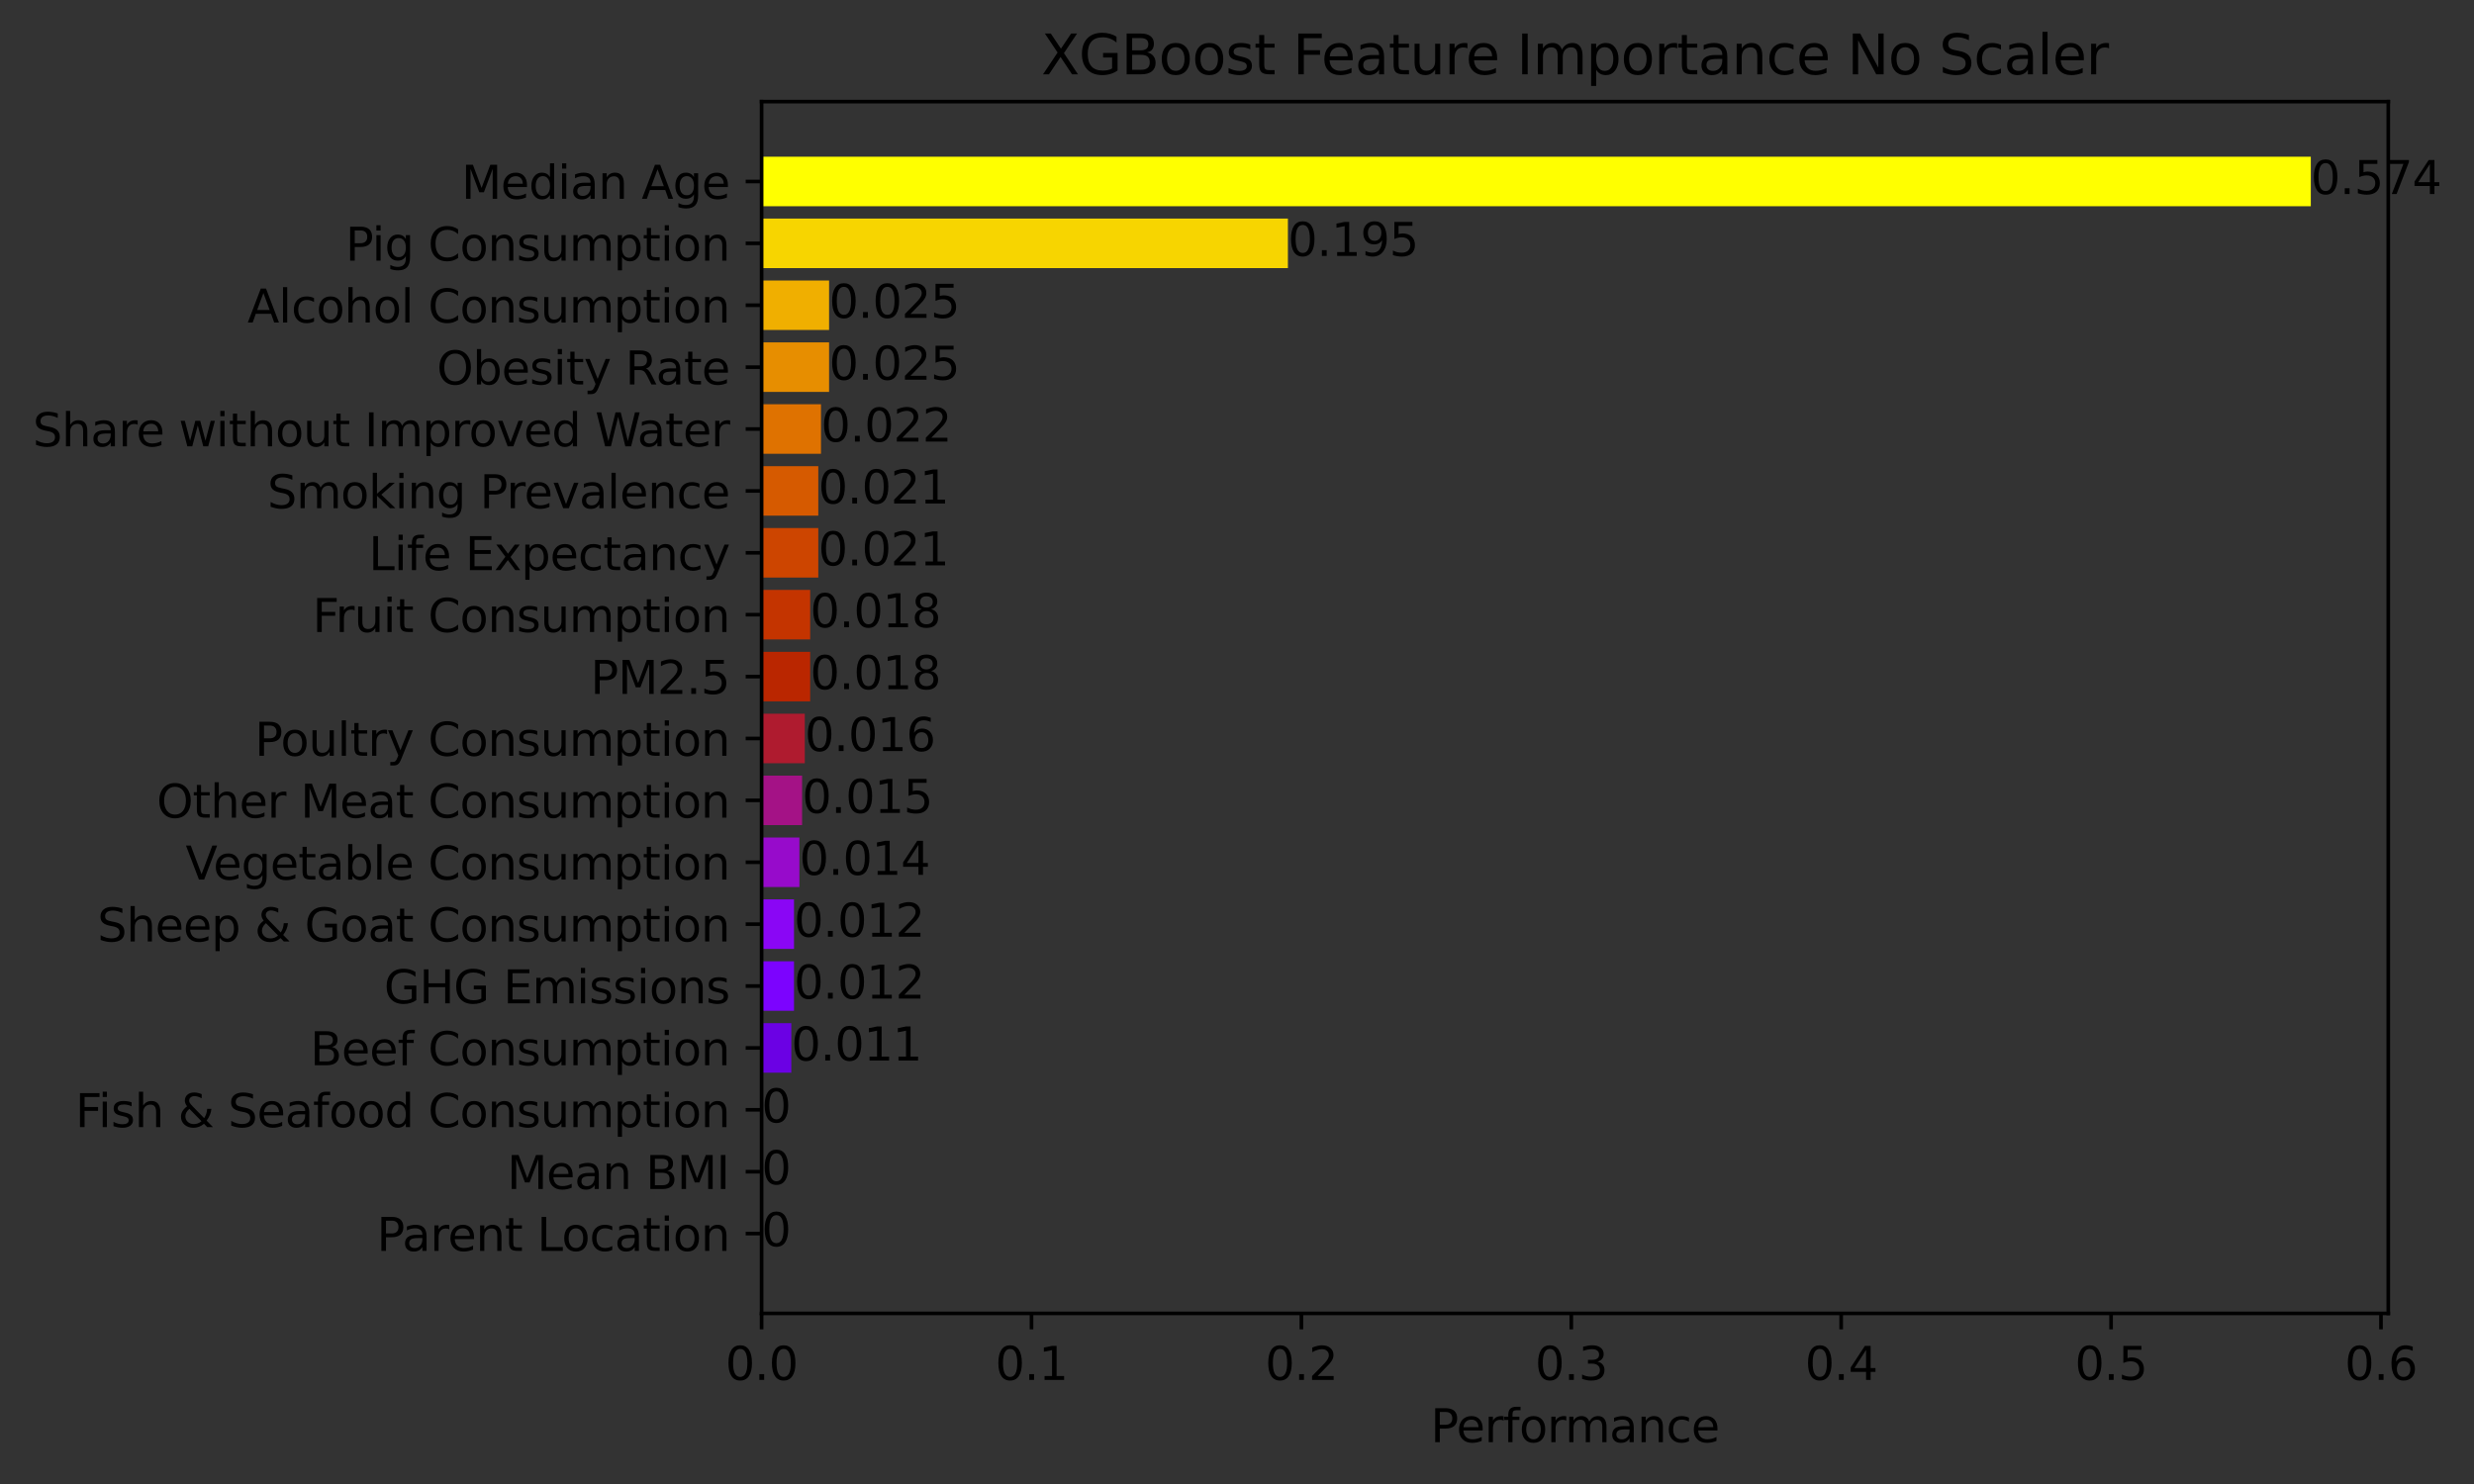 <?xml version="1.0" encoding="utf-8" standalone="no"?>
<!DOCTYPE svg PUBLIC "-//W3C//DTD SVG 1.1//EN"
  "http://www.w3.org/Graphics/SVG/1.1/DTD/svg11.dtd">
<svg xmlns:xlink="http://www.w3.org/1999/xlink" width="543.147pt" height="325.986pt" viewBox="0 0 543.147 325.986" xmlns="http://www.w3.org/2000/svg" version="1.1">
 <rect x="0" y="0" width="543.147" height="325.986" fill="#333333" stroke="none"/>
 <defs>
  <style type="text/css">*{stroke-linejoin: round; stroke-linecap: butt}</style>
 </defs>
 <g id="figure_1">
  <g id="patch_1">
   <path d="M 0 325.986 
L 543.147 325.986 
L 543.147 0 
L 0 0 
L 0 325.986 
z
" style="fill: none"/>
  </g>
  <g id="axes_1">
   <g id="patch_2">
    <path d="M 167.205 288.43 
L 524.325 288.43 
L 524.325 22.318 
L 167.205 22.318 
L 167.205 288.43 
z
" style="fill: none"/>
   </g>
   <g id="patch_3">
    <path d="M 167.205 276.334 
L 167.205 276.334 
L 167.205 265.461 
L 167.205 265.461 
z
" clip-path="url(#p3cf75c54a7)"/>
   </g>
   <g id="patch_4">
    <path d="M 167.205 262.743 
L 167.205 262.743 
L 167.205 251.87 
L 167.205 251.87 
z
" clip-path="url(#p3cf75c54a7)" style="fill: #3e005c"/>
   </g>
   <g id="patch_5">
    <path d="M 167.205 249.152 
L 167.205 249.152 
L 167.205 238.279 
L 167.205 238.279 
z
" clip-path="url(#p3cf75c54a7)" style="fill: #5700ac"/>
   </g>
   <g id="patch_6">
    <path d="M 167.205 235.561 
L 173.723 235.561 
L 173.723 224.688 
L 167.205 224.688 
z
" clip-path="url(#p3cf75c54a7)" style="fill: #6b01e4"/>
   </g>
   <g id="patch_7">
    <path d="M 167.205 221.97 
L 174.315 221.97 
L 174.315 211.097 
L 167.205 211.097 
z
" clip-path="url(#p3cf75c54a7)" style="fill: #7c03fe"/>
   </g>
   <g id="patch_8">
    <path d="M 167.205 208.379 
L 174.315 208.379 
L 174.315 197.506 
L 167.205 197.506 
z
" clip-path="url(#p3cf75c54a7)" style="fill: #8a06f5"/>
   </g>
   <g id="patch_9">
    <path d="M 167.205 194.788 
L 175.5 194.788 
L 175.5 183.915 
L 167.205 183.915 
z
" clip-path="url(#p3cf75c54a7)" style="fill: #970bcb"/>
   </g>
   <g id="patch_10">
    <path d="M 167.205 181.197 
L 176.093 181.197 
L 176.093 170.324 
L 167.205 170.324 
z
" clip-path="url(#p3cf75c54a7)" style="fill: #a41286"/>
   </g>
   <g id="patch_11">
    <path d="M 167.205 167.606 
L 176.685 167.606 
L 176.685 156.733 
L 167.205 156.733 
z
" clip-path="url(#p3cf75c54a7)" style="fill: #af1b2f"/>
   </g>
   <g id="patch_12">
    <path d="M 167.205 154.015 
L 177.87 154.015 
L 177.87 143.142 
L 167.205 143.142 
z
" clip-path="url(#p3cf75c54a7)" style="fill: #ba2600"/>
   </g>
   <g id="patch_13">
    <path d="M 167.205 140.424 
L 177.87 140.424 
L 177.87 129.551 
L 167.205 129.551 
z
" clip-path="url(#p3cf75c54a7)" style="fill: #c43400"/>
   </g>
   <g id="patch_14">
    <path d="M 167.205 126.833 
L 179.648 126.833 
L 179.648 115.96 
L 167.205 115.96 
z
" clip-path="url(#p3cf75c54a7)" style="fill: #cd4500"/>
   </g>
   <g id="patch_15">
    <path d="M 167.205 113.242 
L 179.648 113.242 
L 179.648 102.369 
L 167.205 102.369 
z
" clip-path="url(#p3cf75c54a7)" style="fill: #d65a00"/>
   </g>
   <g id="patch_16">
    <path d="M 167.205 99.651 
L 180.24 99.651 
L 180.24 88.778 
L 167.205 88.778 
z
" clip-path="url(#p3cf75c54a7)" style="fill: #df7200"/>
   </g>
   <g id="patch_17">
    <path d="M 167.205 86.06 
L 182.018 86.06 
L 182.018 75.187 
L 167.205 75.187 
z
" clip-path="url(#p3cf75c54a7)" style="fill: #e78e00"/>
   </g>
   <g id="patch_18">
    <path d="M 167.205 72.469 
L 182.018 72.469 
L 182.018 61.596 
L 167.205 61.596 
z
" clip-path="url(#p3cf75c54a7)" style="fill: #f0af00"/>
   </g>
   <g id="patch_19">
    <path d="M 167.205 58.878 
L 282.749 58.878 
L 282.749 48.005 
L 167.205 48.005 
z
" clip-path="url(#p3cf75c54a7)" style="fill: #f7d500"/>
   </g>
   <g id="patch_20">
    <path d="M 167.205 45.287 
L 507.319 45.287 
L 507.319 34.414 
L 167.205 34.414 
z
" clip-path="url(#p3cf75c54a7)" style="fill: #ffff00"/>
   </g>
   <g id="matplotlib.axis_1">
    <g id="xtick_1">
     <g id="line2d_1">
      <defs>
       <path id="mc6737739cc" d="M 0 0 
L 0 3.5 
" style="stroke: #000000; stroke-width: 0.8"/>
      </defs>
      <g>
       <use xlink:href="#mc6737739cc" x="167.205" y="288.43" style="stroke: #000000; stroke-width: 0.8"/>
      </g>
     </g>
     <g id="text_1">
      <!-- 0.0 -->
      <g transform="translate(159.253 303.029) scale(0.1 -0.1)">
       <defs>
        <path id="DejaVuSans-30" d="M 2034 4250 
Q 1547 4250 1301 3770 
Q 1056 3291 1056 2328 
Q 1056 1369 1301 889 
Q 1547 409 2034 409 
Q 2525 409 2770 889 
Q 3016 1369 3016 2328 
Q 3016 3291 2770 3770 
Q 2525 4250 2034 4250 
z
M 2034 4750 
Q 2819 4750 3233 4129 
Q 3647 3509 3647 2328 
Q 3647 1150 3233 529 
Q 2819 -91 2034 -91 
Q 1250 -91 836 529 
Q 422 1150 422 2328 
Q 422 3509 836 4129 
Q 1250 4750 2034 4750 
z
" transform="scale(0.016)"/>
        <path id="DejaVuSans-2e" d="M 684 794 
L 1344 794 
L 1344 0 
L 684 0 
L 684 794 
z
" transform="scale(0.016)"/>
       </defs>
       <use xlink:href="#DejaVuSans-30"/>
       <use xlink:href="#DejaVuSans-2e" x="63.623"/>
       <use xlink:href="#DejaVuSans-30" x="95.41"/>
      </g>
     </g>
    </g>
    <g id="xtick_2">
     <g id="line2d_2">
      <g>
       <use xlink:href="#mc6737739cc" x="226.458" y="288.43" style="stroke: #000000; stroke-width: 0.8"/>
      </g>
     </g>
     <g id="text_2">
      <!-- 0.1 -->
      <g transform="translate(218.506 303.029) scale(0.1 -0.1)">
       <defs>
        <path id="DejaVuSans-31" d="M 794 531 
L 1825 531 
L 1825 4091 
L 703 3866 
L 703 4441 
L 1819 4666 
L 2450 4666 
L 2450 531 
L 3481 531 
L 3481 0 
L 794 0 
L 794 531 
z
" transform="scale(0.016)"/>
       </defs>
       <use xlink:href="#DejaVuSans-30"/>
       <use xlink:href="#DejaVuSans-2e" x="63.623"/>
       <use xlink:href="#DejaVuSans-31" x="95.41"/>
      </g>
     </g>
    </g>
    <g id="xtick_3">
     <g id="line2d_3">
      <g>
       <use xlink:href="#mc6737739cc" x="285.711" y="288.43" style="stroke: #000000; stroke-width: 0.8"/>
      </g>
     </g>
     <g id="text_3">
      <!-- 0.2 -->
      <g transform="translate(277.76 303.029) scale(0.1 -0.1)">
       <defs>
        <path id="DejaVuSans-32" d="M 1228 531 
L 3431 531 
L 3431 0 
L 469 0 
L 469 531 
Q 828 903 1448 1529 
Q 2069 2156 2228 2338 
Q 2531 2678 2651 2914 
Q 2772 3150 2772 3378 
Q 2772 3750 2511 3984 
Q 2250 4219 1831 4219 
Q 1534 4219 1204 4116 
Q 875 4013 500 3803 
L 500 4441 
Q 881 4594 1212 4672 
Q 1544 4750 1819 4750 
Q 2544 4750 2975 4387 
Q 3406 4025 3406 3419 
Q 3406 3131 3298 2873 
Q 3191 2616 2906 2266 
Q 2828 2175 2409 1742 
Q 1991 1309 1228 531 
z
" transform="scale(0.016)"/>
       </defs>
       <use xlink:href="#DejaVuSans-30"/>
       <use xlink:href="#DejaVuSans-2e" x="63.623"/>
       <use xlink:href="#DejaVuSans-32" x="95.41"/>
      </g>
     </g>
    </g>
    <g id="xtick_4">
     <g id="line2d_4">
      <g>
       <use xlink:href="#mc6737739cc" x="344.965" y="288.43" style="stroke: #000000; stroke-width: 0.8"/>
      </g>
     </g>
     <g id="text_4">
      <!-- 0.3 -->
      <g transform="translate(337.013 303.029) scale(0.1 -0.1)">
       <defs>
        <path id="DejaVuSans-33" d="M 2597 2516 
Q 3050 2419 3304 2112 
Q 3559 1806 3559 1356 
Q 3559 666 3084 287 
Q 2609 -91 1734 -91 
Q 1441 -91 1130 -33 
Q 819 25 488 141 
L 488 750 
Q 750 597 1062 519 
Q 1375 441 1716 441 
Q 2309 441 2620 675 
Q 2931 909 2931 1356 
Q 2931 1769 2642 2001 
Q 2353 2234 1838 2234 
L 1294 2234 
L 1294 2753 
L 1863 2753 
Q 2328 2753 2575 2939 
Q 2822 3125 2822 3475 
Q 2822 3834 2567 4026 
Q 2313 4219 1838 4219 
Q 1578 4219 1281 4162 
Q 984 4106 628 3988 
L 628 4550 
Q 988 4650 1302 4700 
Q 1616 4750 1894 4750 
Q 2613 4750 3031 4423 
Q 3450 4097 3450 3541 
Q 3450 3153 3228 2886 
Q 3006 2619 2597 2516 
z
" transform="scale(0.016)"/>
       </defs>
       <use xlink:href="#DejaVuSans-30"/>
       <use xlink:href="#DejaVuSans-2e" x="63.623"/>
       <use xlink:href="#DejaVuSans-33" x="95.41"/>
      </g>
     </g>
    </g>
    <g id="xtick_5">
     <g id="line2d_5">
      <g>
       <use xlink:href="#mc6737739cc" x="404.218" y="288.43" style="stroke: #000000; stroke-width: 0.8"/>
      </g>
     </g>
     <g id="text_5">
      <!-- 0.4 -->
      <g transform="translate(396.267 303.029) scale(0.1 -0.1)">
       <defs>
        <path id="DejaVuSans-34" d="M 2419 4116 
L 825 1625 
L 2419 1625 
L 2419 4116 
z
M 2253 4666 
L 3047 4666 
L 3047 1625 
L 3713 1625 
L 3713 1100 
L 3047 1100 
L 3047 0 
L 2419 0 
L 2419 1100 
L 313 1100 
L 313 1709 
L 2253 4666 
z
" transform="scale(0.016)"/>
       </defs>
       <use xlink:href="#DejaVuSans-30"/>
       <use xlink:href="#DejaVuSans-2e" x="63.623"/>
       <use xlink:href="#DejaVuSans-34" x="95.41"/>
      </g>
     </g>
    </g>
    <g id="xtick_6">
     <g id="line2d_6">
      <g>
       <use xlink:href="#mc6737739cc" x="463.471" y="288.43" style="stroke: #000000; stroke-width: 0.8"/>
      </g>
     </g>
     <g id="text_6">
      <!-- 0.5 -->
      <g transform="translate(455.52 303.029) scale(0.1 -0.1)">
       <defs>
        <path id="DejaVuSans-35" d="M 691 4666 
L 3169 4666 
L 3169 4134 
L 1269 4134 
L 1269 2991 
Q 1406 3038 1543 3061 
Q 1681 3084 1819 3084 
Q 2600 3084 3056 2656 
Q 3513 2228 3513 1497 
Q 3513 744 3044 326 
Q 2575 -91 1722 -91 
Q 1428 -91 1123 -41 
Q 819 9 494 109 
L 494 744 
Q 775 591 1075 516 
Q 1375 441 1709 441 
Q 2250 441 2565 725 
Q 2881 1009 2881 1497 
Q 2881 1984 2565 2268 
Q 2250 2553 1709 2553 
Q 1456 2553 1204 2497 
Q 953 2441 691 2322 
L 691 4666 
z
" transform="scale(0.016)"/>
       </defs>
       <use xlink:href="#DejaVuSans-30"/>
       <use xlink:href="#DejaVuSans-2e" x="63.623"/>
       <use xlink:href="#DejaVuSans-35" x="95.41"/>
      </g>
     </g>
    </g>
    <g id="xtick_7">
     <g id="line2d_7">
      <g>
       <use xlink:href="#mc6737739cc" x="522.725" y="288.43" style="stroke: #000000; stroke-width: 0.8"/>
      </g>
     </g>
     <g id="text_7">
      <!-- 0.6 -->
      <g transform="translate(514.773 303.029) scale(0.1 -0.1)">
       <defs>
        <path id="DejaVuSans-36" d="M 2113 2584 
Q 1688 2584 1439 2293 
Q 1191 2003 1191 1497 
Q 1191 994 1439 701 
Q 1688 409 2113 409 
Q 2538 409 2786 701 
Q 3034 994 3034 1497 
Q 3034 2003 2786 2293 
Q 2538 2584 2113 2584 
z
M 3366 4563 
L 3366 3988 
Q 3128 4100 2886 4159 
Q 2644 4219 2406 4219 
Q 1781 4219 1451 3797 
Q 1122 3375 1075 2522 
Q 1259 2794 1537 2939 
Q 1816 3084 2150 3084 
Q 2853 3084 3261 2657 
Q 3669 2231 3669 1497 
Q 3669 778 3244 343 
Q 2819 -91 2113 -91 
Q 1303 -91 875 529 
Q 447 1150 447 2328 
Q 447 3434 972 4092 
Q 1497 4750 2381 4750 
Q 2619 4750 2861 4703 
Q 3103 4656 3366 4563 
z
" transform="scale(0.016)"/>
       </defs>
       <use xlink:href="#DejaVuSans-30"/>
       <use xlink:href="#DejaVuSans-2e" x="63.623"/>
       <use xlink:href="#DejaVuSans-36" x="95.41"/>
      </g>
     </g>
    </g>
    <g id="text_8">
     <!-- Performance -->
     <g transform="translate(314.083 316.707) scale(0.1 -0.1)">
      <defs>
       <path id="DejaVuSans-50" d="M 1259 4147 
L 1259 2394 
L 2053 2394 
Q 2494 2394 2734 2622 
Q 2975 2850 2975 3272 
Q 2975 3691 2734 3919 
Q 2494 4147 2053 4147 
L 1259 4147 
z
M 628 4666 
L 2053 4666 
Q 2838 4666 3239 4311 
Q 3641 3956 3641 3272 
Q 3641 2581 3239 2228 
Q 2838 1875 2053 1875 
L 1259 1875 
L 1259 0 
L 628 0 
L 628 4666 
z
" transform="scale(0.016)"/>
       <path id="DejaVuSans-65" d="M 3597 1894 
L 3597 1613 
L 953 1613 
Q 991 1019 1311 708 
Q 1631 397 2203 397 
Q 2534 397 2845 478 
Q 3156 559 3463 722 
L 3463 178 
Q 3153 47 2828 -22 
Q 2503 -91 2169 -91 
Q 1331 -91 842 396 
Q 353 884 353 1716 
Q 353 2575 817 3079 
Q 1281 3584 2069 3584 
Q 2775 3584 3186 3129 
Q 3597 2675 3597 1894 
z
M 3022 2063 
Q 3016 2534 2758 2815 
Q 2500 3097 2075 3097 
Q 1594 3097 1305 2825 
Q 1016 2553 972 2059 
L 3022 2063 
z
" transform="scale(0.016)"/>
       <path id="DejaVuSans-72" d="M 2631 2963 
Q 2534 3019 2420 3045 
Q 2306 3072 2169 3072 
Q 1681 3072 1420 2755 
Q 1159 2438 1159 1844 
L 1159 0 
L 581 0 
L 581 3500 
L 1159 3500 
L 1159 2956 
Q 1341 3275 1631 3429 
Q 1922 3584 2338 3584 
Q 2397 3584 2469 3576 
Q 2541 3569 2628 3553 
L 2631 2963 
z
" transform="scale(0.016)"/>
       <path id="DejaVuSans-66" d="M 2375 4863 
L 2375 4384 
L 1825 4384 
Q 1516 4384 1395 4259 
Q 1275 4134 1275 3809 
L 1275 3500 
L 2222 3500 
L 2222 3053 
L 1275 3053 
L 1275 0 
L 697 0 
L 697 3053 
L 147 3053 
L 147 3500 
L 697 3500 
L 697 3744 
Q 697 4328 969 4595 
Q 1241 4863 1831 4863 
L 2375 4863 
z
" transform="scale(0.016)"/>
       <path id="DejaVuSans-6f" d="M 1959 3097 
Q 1497 3097 1228 2736 
Q 959 2375 959 1747 
Q 959 1119 1226 758 
Q 1494 397 1959 397 
Q 2419 397 2687 759 
Q 2956 1122 2956 1747 
Q 2956 2369 2687 2733 
Q 2419 3097 1959 3097 
z
M 1959 3584 
Q 2709 3584 3137 3096 
Q 3566 2609 3566 1747 
Q 3566 888 3137 398 
Q 2709 -91 1959 -91 
Q 1206 -91 779 398 
Q 353 888 353 1747 
Q 353 2609 779 3096 
Q 1206 3584 1959 3584 
z
" transform="scale(0.016)"/>
       <path id="DejaVuSans-6d" d="M 3328 2828 
Q 3544 3216 3844 3400 
Q 4144 3584 4550 3584 
Q 5097 3584 5394 3201 
Q 5691 2819 5691 2113 
L 5691 0 
L 5113 0 
L 5113 2094 
Q 5113 2597 4934 2840 
Q 4756 3084 4391 3084 
Q 3944 3084 3684 2787 
Q 3425 2491 3425 1978 
L 3425 0 
L 2847 0 
L 2847 2094 
Q 2847 2600 2669 2842 
Q 2491 3084 2119 3084 
Q 1678 3084 1418 2786 
Q 1159 2488 1159 1978 
L 1159 0 
L 581 0 
L 581 3500 
L 1159 3500 
L 1159 2956 
Q 1356 3278 1631 3431 
Q 1906 3584 2284 3584 
Q 2666 3584 2933 3390 
Q 3200 3197 3328 2828 
z
" transform="scale(0.016)"/>
       <path id="DejaVuSans-61" d="M 2194 1759 
Q 1497 1759 1228 1600 
Q 959 1441 959 1056 
Q 959 750 1161 570 
Q 1363 391 1709 391 
Q 2188 391 2477 730 
Q 2766 1069 2766 1631 
L 2766 1759 
L 2194 1759 
z
M 3341 1997 
L 3341 0 
L 2766 0 
L 2766 531 
Q 2569 213 2275 61 
Q 1981 -91 1556 -91 
Q 1019 -91 701 211 
Q 384 513 384 1019 
Q 384 1609 779 1909 
Q 1175 2209 1959 2209 
L 2766 2209 
L 2766 2266 
Q 2766 2663 2505 2880 
Q 2244 3097 1772 3097 
Q 1472 3097 1187 3025 
Q 903 2953 641 2809 
L 641 3341 
Q 956 3463 1253 3523 
Q 1550 3584 1831 3584 
Q 2591 3584 2966 3190 
Q 3341 2797 3341 1997 
z
" transform="scale(0.016)"/>
       <path id="DejaVuSans-6e" d="M 3513 2113 
L 3513 0 
L 2938 0 
L 2938 2094 
Q 2938 2591 2744 2837 
Q 2550 3084 2163 3084 
Q 1697 3084 1428 2787 
Q 1159 2491 1159 1978 
L 1159 0 
L 581 0 
L 581 3500 
L 1159 3500 
L 1159 2956 
Q 1366 3272 1645 3428 
Q 1925 3584 2291 3584 
Q 2894 3584 3203 3211 
Q 3513 2838 3513 2113 
z
" transform="scale(0.016)"/>
       <path id="DejaVuSans-63" d="M 3122 3366 
L 3122 2828 
Q 2878 2963 2633 3030 
Q 2388 3097 2138 3097 
Q 1578 3097 1268 2742 
Q 959 2388 959 1747 
Q 959 1106 1268 751 
Q 1578 397 2138 397 
Q 2388 397 2633 464 
Q 2878 531 3122 666 
L 3122 134 
Q 2881 22 2623 -34 
Q 2366 -91 2075 -91 
Q 1284 -91 818 406 
Q 353 903 353 1747 
Q 353 2603 823 3093 
Q 1294 3584 2113 3584 
Q 2378 3584 2631 3529 
Q 2884 3475 3122 3366 
z
" transform="scale(0.016)"/>
      </defs>
      <use xlink:href="#DejaVuSans-50"/>
      <use xlink:href="#DejaVuSans-65" x="56.678"/>
      <use xlink:href="#DejaVuSans-72" x="118.201"/>
      <use xlink:href="#DejaVuSans-66" x="159.314"/>
      <use xlink:href="#DejaVuSans-6f" x="194.52"/>
      <use xlink:href="#DejaVuSans-72" x="255.701"/>
      <use xlink:href="#DejaVuSans-6d" x="295.064"/>
      <use xlink:href="#DejaVuSans-61" x="392.477"/>
      <use xlink:href="#DejaVuSans-6e" x="453.756"/>
      <use xlink:href="#DejaVuSans-63" x="517.135"/>
      <use xlink:href="#DejaVuSans-65" x="572.115"/>
     </g>
    </g>
   </g>
   <g id="matplotlib.axis_2">
    <g id="ytick_1">
     <g id="line2d_8">
      <defs>
       <path id="m3c6677fdc0" d="M 0 0 
L -3.5 0 
" style="stroke: #000000; stroke-width: 0.8"/>
      </defs>
      <g>
       <use xlink:href="#m3c6677fdc0" x="167.205" y="270.898" style="stroke: #000000; stroke-width: 0.8"/>
      </g>
     </g>
     <g id="text_9">
      <!-- Parent Location -->
      <g transform="translate(82.725 274.697) scale(0.1 -0.1)">
       <defs>
        <path id="DejaVuSans-74" d="M 1172 4494 
L 1172 3500 
L 2356 3500 
L 2356 3053 
L 1172 3053 
L 1172 1153 
Q 1172 725 1289 603 
Q 1406 481 1766 481 
L 2356 481 
L 2356 0 
L 1766 0 
Q 1100 0 847 248 
Q 594 497 594 1153 
L 594 3053 
L 172 3053 
L 172 3500 
L 594 3500 
L 594 4494 
L 1172 4494 
z
" transform="scale(0.016)"/>
        <path id="DejaVuSans-20" transform="scale(0.016)"/>
        <path id="DejaVuSans-4c" d="M 628 4666 
L 1259 4666 
L 1259 531 
L 3531 531 
L 3531 0 
L 628 0 
L 628 4666 
z
" transform="scale(0.016)"/>
        <path id="DejaVuSans-69" d="M 603 3500 
L 1178 3500 
L 1178 0 
L 603 0 
L 603 3500 
z
M 603 4863 
L 1178 4863 
L 1178 4134 
L 603 4134 
L 603 4863 
z
" transform="scale(0.016)"/>
       </defs>
       <use xlink:href="#DejaVuSans-50"/>
       <use xlink:href="#DejaVuSans-61" x="55.803"/>
       <use xlink:href="#DejaVuSans-72" x="117.082"/>
       <use xlink:href="#DejaVuSans-65" x="155.945"/>
       <use xlink:href="#DejaVuSans-6e" x="217.469"/>
       <use xlink:href="#DejaVuSans-74" x="280.848"/>
       <use xlink:href="#DejaVuSans-20" x="320.057"/>
       <use xlink:href="#DejaVuSans-4c" x="351.844"/>
       <use xlink:href="#DejaVuSans-6f" x="405.807"/>
       <use xlink:href="#DejaVuSans-63" x="466.988"/>
       <use xlink:href="#DejaVuSans-61" x="521.969"/>
       <use xlink:href="#DejaVuSans-74" x="583.248"/>
       <use xlink:href="#DejaVuSans-69" x="622.457"/>
       <use xlink:href="#DejaVuSans-6f" x="650.24"/>
       <use xlink:href="#DejaVuSans-6e" x="711.422"/>
      </g>
     </g>
    </g>
    <g id="ytick_2">
     <g id="line2d_9">
      <g>
       <use xlink:href="#m3c6677fdc0" x="167.205" y="257.307" style="stroke: #000000; stroke-width: 0.8"/>
      </g>
     </g>
     <g id="text_10">
      <!-- Mean BMI -->
      <g transform="translate(111.341 261.106) scale(0.1 -0.1)">
       <defs>
        <path id="DejaVuSans-4d" d="M 628 4666 
L 1569 4666 
L 2759 1491 
L 3956 4666 
L 4897 4666 
L 4897 0 
L 4281 0 
L 4281 4097 
L 3078 897 
L 2444 897 
L 1241 4097 
L 1241 0 
L 628 0 
L 628 4666 
z
" transform="scale(0.016)"/>
        <path id="DejaVuSans-42" d="M 1259 2228 
L 1259 519 
L 2272 519 
Q 2781 519 3026 730 
Q 3272 941 3272 1375 
Q 3272 1813 3026 2020 
Q 2781 2228 2272 2228 
L 1259 2228 
z
M 1259 4147 
L 1259 2741 
L 2194 2741 
Q 2656 2741 2882 2914 
Q 3109 3088 3109 3444 
Q 3109 3797 2882 3972 
Q 2656 4147 2194 4147 
L 1259 4147 
z
M 628 4666 
L 2241 4666 
Q 2963 4666 3353 4366 
Q 3744 4066 3744 3513 
Q 3744 3084 3544 2831 
Q 3344 2578 2956 2516 
Q 3422 2416 3680 2098 
Q 3938 1781 3938 1306 
Q 3938 681 3513 340 
Q 3088 0 2303 0 
L 628 0 
L 628 4666 
z
" transform="scale(0.016)"/>
        <path id="DejaVuSans-49" d="M 628 4666 
L 1259 4666 
L 1259 0 
L 628 0 
L 628 4666 
z
" transform="scale(0.016)"/>
       </defs>
       <use xlink:href="#DejaVuSans-4d"/>
       <use xlink:href="#DejaVuSans-65" x="86.279"/>
       <use xlink:href="#DejaVuSans-61" x="147.803"/>
       <use xlink:href="#DejaVuSans-6e" x="209.082"/>
       <use xlink:href="#DejaVuSans-20" x="272.461"/>
       <use xlink:href="#DejaVuSans-42" x="304.248"/>
       <use xlink:href="#DejaVuSans-4d" x="372.852"/>
       <use xlink:href="#DejaVuSans-49" x="459.131"/>
      </g>
     </g>
    </g>
    <g id="ytick_3">
     <g id="line2d_10">
      <g>
       <use xlink:href="#m3c6677fdc0" x="167.205" y="243.716" style="stroke: #000000; stroke-width: 0.8"/>
      </g>
     </g>
     <g id="text_11">
      <!-- Fish &amp; Seafood Consumption -->
      <g transform="translate(16.555 247.515) scale(0.1 -0.1)">
       <defs>
        <path id="DejaVuSans-46" d="M 628 4666 
L 3309 4666 
L 3309 4134 
L 1259 4134 
L 1259 2759 
L 3109 2759 
L 3109 2228 
L 1259 2228 
L 1259 0 
L 628 0 
L 628 4666 
z
" transform="scale(0.016)"/>
        <path id="DejaVuSans-73" d="M 2834 3397 
L 2834 2853 
Q 2591 2978 2328 3040 
Q 2066 3103 1784 3103 
Q 1356 3103 1142 2972 
Q 928 2841 928 2578 
Q 928 2378 1081 2264 
Q 1234 2150 1697 2047 
L 1894 2003 
Q 2506 1872 2764 1633 
Q 3022 1394 3022 966 
Q 3022 478 2636 193 
Q 2250 -91 1575 -91 
Q 1294 -91 989 -36 
Q 684 19 347 128 
L 347 722 
Q 666 556 975 473 
Q 1284 391 1588 391 
Q 1994 391 2212 530 
Q 2431 669 2431 922 
Q 2431 1156 2273 1281 
Q 2116 1406 1581 1522 
L 1381 1569 
Q 847 1681 609 1914 
Q 372 2147 372 2553 
Q 372 3047 722 3315 
Q 1072 3584 1716 3584 
Q 2034 3584 2315 3537 
Q 2597 3491 2834 3397 
z
" transform="scale(0.016)"/>
        <path id="DejaVuSans-68" d="M 3513 2113 
L 3513 0 
L 2938 0 
L 2938 2094 
Q 2938 2591 2744 2837 
Q 2550 3084 2163 3084 
Q 1697 3084 1428 2787 
Q 1159 2491 1159 1978 
L 1159 0 
L 581 0 
L 581 4863 
L 1159 4863 
L 1159 2956 
Q 1366 3272 1645 3428 
Q 1925 3584 2291 3584 
Q 2894 3584 3203 3211 
Q 3513 2838 3513 2113 
z
" transform="scale(0.016)"/>
        <path id="DejaVuSans-26" d="M 1556 2509 
Q 1272 2256 1139 2004 
Q 1006 1753 1006 1478 
Q 1006 1022 1337 719 
Q 1669 416 2169 416 
Q 2466 416 2725 514 
Q 2984 613 3213 813 
L 1556 2509 
z
M 1997 2859 
L 3584 1234 
Q 3769 1513 3872 1830 
Q 3975 2147 3994 2503 
L 4575 2503 
Q 4538 2091 4375 1687 
Q 4213 1284 3922 891 
L 4794 0 
L 4006 0 
L 3559 459 
Q 3234 181 2878 45 
Q 2522 -91 2113 -91 
Q 1359 -91 881 339 
Q 403 769 403 1441 
Q 403 1841 612 2192 
Q 822 2544 1241 2853 
Q 1091 3050 1012 3245 
Q 934 3441 934 3628 
Q 934 4134 1281 4442 
Q 1628 4750 2203 4750 
Q 2463 4750 2720 4694 
Q 2978 4638 3244 4525 
L 3244 3956 
Q 2972 4103 2725 4179 
Q 2478 4256 2266 4256 
Q 1938 4256 1733 4082 
Q 1528 3909 1528 3634 
Q 1528 3475 1620 3314 
Q 1713 3153 1997 2859 
z
" transform="scale(0.016)"/>
        <path id="DejaVuSans-53" d="M 3425 4513 
L 3425 3897 
Q 3066 4069 2747 4153 
Q 2428 4238 2131 4238 
Q 1616 4238 1336 4038 
Q 1056 3838 1056 3469 
Q 1056 3159 1242 3001 
Q 1428 2844 1947 2747 
L 2328 2669 
Q 3034 2534 3370 2195 
Q 3706 1856 3706 1288 
Q 3706 609 3251 259 
Q 2797 -91 1919 -91 
Q 1588 -91 1214 -16 
Q 841 59 441 206 
L 441 856 
Q 825 641 1194 531 
Q 1563 422 1919 422 
Q 2459 422 2753 634 
Q 3047 847 3047 1241 
Q 3047 1584 2836 1778 
Q 2625 1972 2144 2069 
L 1759 2144 
Q 1053 2284 737 2584 
Q 422 2884 422 3419 
Q 422 4038 858 4394 
Q 1294 4750 2059 4750 
Q 2388 4750 2728 4690 
Q 3069 4631 3425 4513 
z
" transform="scale(0.016)"/>
        <path id="DejaVuSans-64" d="M 2906 2969 
L 2906 4863 
L 3481 4863 
L 3481 0 
L 2906 0 
L 2906 525 
Q 2725 213 2448 61 
Q 2172 -91 1784 -91 
Q 1150 -91 751 415 
Q 353 922 353 1747 
Q 353 2572 751 3078 
Q 1150 3584 1784 3584 
Q 2172 3584 2448 3432 
Q 2725 3281 2906 2969 
z
M 947 1747 
Q 947 1113 1208 752 
Q 1469 391 1925 391 
Q 2381 391 2643 752 
Q 2906 1113 2906 1747 
Q 2906 2381 2643 2742 
Q 2381 3103 1925 3103 
Q 1469 3103 1208 2742 
Q 947 2381 947 1747 
z
" transform="scale(0.016)"/>
        <path id="DejaVuSans-43" d="M 4122 4306 
L 4122 3641 
Q 3803 3938 3442 4084 
Q 3081 4231 2675 4231 
Q 1875 4231 1450 3742 
Q 1025 3253 1025 2328 
Q 1025 1406 1450 917 
Q 1875 428 2675 428 
Q 3081 428 3442 575 
Q 3803 722 4122 1019 
L 4122 359 
Q 3791 134 3420 21 
Q 3050 -91 2638 -91 
Q 1578 -91 968 557 
Q 359 1206 359 2328 
Q 359 3453 968 4101 
Q 1578 4750 2638 4750 
Q 3056 4750 3426 4639 
Q 3797 4528 4122 4306 
z
" transform="scale(0.016)"/>
        <path id="DejaVuSans-75" d="M 544 1381 
L 544 3500 
L 1119 3500 
L 1119 1403 
Q 1119 906 1312 657 
Q 1506 409 1894 409 
Q 2359 409 2629 706 
Q 2900 1003 2900 1516 
L 2900 3500 
L 3475 3500 
L 3475 0 
L 2900 0 
L 2900 538 
Q 2691 219 2414 64 
Q 2138 -91 1772 -91 
Q 1169 -91 856 284 
Q 544 659 544 1381 
z
M 1991 3584 
L 1991 3584 
z
" transform="scale(0.016)"/>
        <path id="DejaVuSans-70" d="M 1159 525 
L 1159 -1331 
L 581 -1331 
L 581 3500 
L 1159 3500 
L 1159 2969 
Q 1341 3281 1617 3432 
Q 1894 3584 2278 3584 
Q 2916 3584 3314 3078 
Q 3713 2572 3713 1747 
Q 3713 922 3314 415 
Q 2916 -91 2278 -91 
Q 1894 -91 1617 61 
Q 1341 213 1159 525 
z
M 3116 1747 
Q 3116 2381 2855 2742 
Q 2594 3103 2138 3103 
Q 1681 3103 1420 2742 
Q 1159 2381 1159 1747 
Q 1159 1113 1420 752 
Q 1681 391 2138 391 
Q 2594 391 2855 752 
Q 3116 1113 3116 1747 
z
" transform="scale(0.016)"/>
       </defs>
       <use xlink:href="#DejaVuSans-46"/>
       <use xlink:href="#DejaVuSans-69" x="50.27"/>
       <use xlink:href="#DejaVuSans-73" x="78.053"/>
       <use xlink:href="#DejaVuSans-68" x="130.152"/>
       <use xlink:href="#DejaVuSans-20" x="193.531"/>
       <use xlink:href="#DejaVuSans-26" x="225.318"/>
       <use xlink:href="#DejaVuSans-20" x="303.297"/>
       <use xlink:href="#DejaVuSans-53" x="335.084"/>
       <use xlink:href="#DejaVuSans-65" x="398.561"/>
       <use xlink:href="#DejaVuSans-61" x="460.084"/>
       <use xlink:href="#DejaVuSans-66" x="521.363"/>
       <use xlink:href="#DejaVuSans-6f" x="556.568"/>
       <use xlink:href="#DejaVuSans-6f" x="617.75"/>
       <use xlink:href="#DejaVuSans-64" x="678.932"/>
       <use xlink:href="#DejaVuSans-20" x="742.408"/>
       <use xlink:href="#DejaVuSans-43" x="774.195"/>
       <use xlink:href="#DejaVuSans-6f" x="844.02"/>
       <use xlink:href="#DejaVuSans-6e" x="905.201"/>
       <use xlink:href="#DejaVuSans-73" x="968.58"/>
       <use xlink:href="#DejaVuSans-75" x="1020.68"/>
       <use xlink:href="#DejaVuSans-6d" x="1084.059"/>
       <use xlink:href="#DejaVuSans-70" x="1181.471"/>
       <use xlink:href="#DejaVuSans-74" x="1244.947"/>
       <use xlink:href="#DejaVuSans-69" x="1284.156"/>
       <use xlink:href="#DejaVuSans-6f" x="1311.939"/>
       <use xlink:href="#DejaVuSans-6e" x="1373.121"/>
      </g>
     </g>
    </g>
    <g id="ytick_4">
     <g id="line2d_11">
      <g>
       <use xlink:href="#m3c6677fdc0" x="167.205" y="230.125" style="stroke: #000000; stroke-width: 0.8"/>
      </g>
     </g>
     <g id="text_12">
      <!-- Beef Consumption -->
      <g transform="translate(68.109 233.924) scale(0.1 -0.1)">
       <use xlink:href="#DejaVuSans-42"/>
       <use xlink:href="#DejaVuSans-65" x="68.604"/>
       <use xlink:href="#DejaVuSans-65" x="130.127"/>
       <use xlink:href="#DejaVuSans-66" x="191.65"/>
       <use xlink:href="#DejaVuSans-20" x="226.855"/>
       <use xlink:href="#DejaVuSans-43" x="258.643"/>
       <use xlink:href="#DejaVuSans-6f" x="328.467"/>
       <use xlink:href="#DejaVuSans-6e" x="389.648"/>
       <use xlink:href="#DejaVuSans-73" x="453.027"/>
       <use xlink:href="#DejaVuSans-75" x="505.127"/>
       <use xlink:href="#DejaVuSans-6d" x="568.506"/>
       <use xlink:href="#DejaVuSans-70" x="665.918"/>
       <use xlink:href="#DejaVuSans-74" x="729.395"/>
       <use xlink:href="#DejaVuSans-69" x="768.604"/>
       <use xlink:href="#DejaVuSans-6f" x="796.387"/>
       <use xlink:href="#DejaVuSans-6e" x="857.568"/>
      </g>
     </g>
    </g>
    <g id="ytick_5">
     <g id="line2d_12">
      <g>
       <use xlink:href="#m3c6677fdc0" x="167.205" y="216.534" style="stroke: #000000; stroke-width: 0.8"/>
      </g>
     </g>
     <g id="text_13">
      <!-- GHG Emissions -->
      <g transform="translate(84.309 220.333) scale(0.1 -0.1)">
       <defs>
        <path id="DejaVuSans-47" d="M 3809 666 
L 3809 1919 
L 2778 1919 
L 2778 2438 
L 4434 2438 
L 4434 434 
Q 4069 175 3628 42 
Q 3188 -91 2688 -91 
Q 1594 -91 976 548 
Q 359 1188 359 2328 
Q 359 3472 976 4111 
Q 1594 4750 2688 4750 
Q 3144 4750 3555 4637 
Q 3966 4525 4313 4306 
L 4313 3634 
Q 3963 3931 3569 4081 
Q 3175 4231 2741 4231 
Q 1884 4231 1454 3753 
Q 1025 3275 1025 2328 
Q 1025 1384 1454 906 
Q 1884 428 2741 428 
Q 3075 428 3337 486 
Q 3600 544 3809 666 
z
" transform="scale(0.016)"/>
        <path id="DejaVuSans-48" d="M 628 4666 
L 1259 4666 
L 1259 2753 
L 3553 2753 
L 3553 4666 
L 4184 4666 
L 4184 0 
L 3553 0 
L 3553 2222 
L 1259 2222 
L 1259 0 
L 628 0 
L 628 4666 
z
" transform="scale(0.016)"/>
        <path id="DejaVuSans-45" d="M 628 4666 
L 3578 4666 
L 3578 4134 
L 1259 4134 
L 1259 2753 
L 3481 2753 
L 3481 2222 
L 1259 2222 
L 1259 531 
L 3634 531 
L 3634 0 
L 628 0 
L 628 4666 
z
" transform="scale(0.016)"/>
       </defs>
       <use xlink:href="#DejaVuSans-47"/>
       <use xlink:href="#DejaVuSans-48" x="77.49"/>
       <use xlink:href="#DejaVuSans-47" x="152.686"/>
       <use xlink:href="#DejaVuSans-20" x="230.176"/>
       <use xlink:href="#DejaVuSans-45" x="261.963"/>
       <use xlink:href="#DejaVuSans-6d" x="325.146"/>
       <use xlink:href="#DejaVuSans-69" x="422.559"/>
       <use xlink:href="#DejaVuSans-73" x="450.342"/>
       <use xlink:href="#DejaVuSans-73" x="502.441"/>
       <use xlink:href="#DejaVuSans-69" x="554.541"/>
       <use xlink:href="#DejaVuSans-6f" x="582.324"/>
       <use xlink:href="#DejaVuSans-6e" x="643.506"/>
       <use xlink:href="#DejaVuSans-73" x="706.885"/>
      </g>
     </g>
    </g>
    <g id="ytick_6">
     <g id="line2d_13">
      <g>
       <use xlink:href="#m3c6677fdc0" x="167.205" y="202.943" style="stroke: #000000; stroke-width: 0.8"/>
      </g>
     </g>
     <g id="text_14">
      <!-- Sheep &amp; Goat Consumption -->
      <g transform="translate(21.386 206.742) scale(0.1 -0.1)">
       <use xlink:href="#DejaVuSans-53"/>
       <use xlink:href="#DejaVuSans-68" x="63.477"/>
       <use xlink:href="#DejaVuSans-65" x="126.855"/>
       <use xlink:href="#DejaVuSans-65" x="188.379"/>
       <use xlink:href="#DejaVuSans-70" x="249.902"/>
       <use xlink:href="#DejaVuSans-20" x="313.379"/>
       <use xlink:href="#DejaVuSans-26" x="345.166"/>
       <use xlink:href="#DejaVuSans-20" x="423.145"/>
       <use xlink:href="#DejaVuSans-47" x="454.932"/>
       <use xlink:href="#DejaVuSans-6f" x="532.422"/>
       <use xlink:href="#DejaVuSans-61" x="593.604"/>
       <use xlink:href="#DejaVuSans-74" x="654.883"/>
       <use xlink:href="#DejaVuSans-20" x="694.092"/>
       <use xlink:href="#DejaVuSans-43" x="725.879"/>
       <use xlink:href="#DejaVuSans-6f" x="795.703"/>
       <use xlink:href="#DejaVuSans-6e" x="856.885"/>
       <use xlink:href="#DejaVuSans-73" x="920.264"/>
       <use xlink:href="#DejaVuSans-75" x="972.363"/>
       <use xlink:href="#DejaVuSans-6d" x="1035.742"/>
       <use xlink:href="#DejaVuSans-70" x="1133.154"/>
       <use xlink:href="#DejaVuSans-74" x="1196.631"/>
       <use xlink:href="#DejaVuSans-69" x="1235.84"/>
       <use xlink:href="#DejaVuSans-6f" x="1263.623"/>
       <use xlink:href="#DejaVuSans-6e" x="1324.805"/>
      </g>
     </g>
    </g>
    <g id="ytick_7">
     <g id="line2d_14">
      <g>
       <use xlink:href="#m3c6677fdc0" x="167.205" y="189.352" style="stroke: #000000; stroke-width: 0.8"/>
      </g>
     </g>
     <g id="text_15">
      <!-- Vegetable Consumption -->
      <g transform="translate(40.748 193.151) scale(0.1 -0.1)">
       <defs>
        <path id="DejaVuSans-56" d="M 1831 0 
L 50 4666 
L 709 4666 
L 2188 738 
L 3669 4666 
L 4325 4666 
L 2547 0 
L 1831 0 
z
" transform="scale(0.016)"/>
        <path id="DejaVuSans-67" d="M 2906 1791 
Q 2906 2416 2648 2759 
Q 2391 3103 1925 3103 
Q 1463 3103 1205 2759 
Q 947 2416 947 1791 
Q 947 1169 1205 825 
Q 1463 481 1925 481 
Q 2391 481 2648 825 
Q 2906 1169 2906 1791 
z
M 3481 434 
Q 3481 -459 3084 -895 
Q 2688 -1331 1869 -1331 
Q 1566 -1331 1297 -1286 
Q 1028 -1241 775 -1147 
L 775 -588 
Q 1028 -725 1275 -790 
Q 1522 -856 1778 -856 
Q 2344 -856 2625 -561 
Q 2906 -266 2906 331 
L 2906 616 
Q 2728 306 2450 153 
Q 2172 0 1784 0 
Q 1141 0 747 490 
Q 353 981 353 1791 
Q 353 2603 747 3093 
Q 1141 3584 1784 3584 
Q 2172 3584 2450 3431 
Q 2728 3278 2906 2969 
L 2906 3500 
L 3481 3500 
L 3481 434 
z
" transform="scale(0.016)"/>
        <path id="DejaVuSans-62" d="M 3116 1747 
Q 3116 2381 2855 2742 
Q 2594 3103 2138 3103 
Q 1681 3103 1420 2742 
Q 1159 2381 1159 1747 
Q 1159 1113 1420 752 
Q 1681 391 2138 391 
Q 2594 391 2855 752 
Q 3116 1113 3116 1747 
z
M 1159 2969 
Q 1341 3281 1617 3432 
Q 1894 3584 2278 3584 
Q 2916 3584 3314 3078 
Q 3713 2572 3713 1747 
Q 3713 922 3314 415 
Q 2916 -91 2278 -91 
Q 1894 -91 1617 61 
Q 1341 213 1159 525 
L 1159 0 
L 581 0 
L 581 4863 
L 1159 4863 
L 1159 2969 
z
" transform="scale(0.016)"/>
        <path id="DejaVuSans-6c" d="M 603 4863 
L 1178 4863 
L 1178 0 
L 603 0 
L 603 4863 
z
" transform="scale(0.016)"/>
       </defs>
       <use xlink:href="#DejaVuSans-56"/>
       <use xlink:href="#DejaVuSans-65" x="60.658"/>
       <use xlink:href="#DejaVuSans-67" x="122.182"/>
       <use xlink:href="#DejaVuSans-65" x="185.658"/>
       <use xlink:href="#DejaVuSans-74" x="247.182"/>
       <use xlink:href="#DejaVuSans-61" x="286.391"/>
       <use xlink:href="#DejaVuSans-62" x="347.67"/>
       <use xlink:href="#DejaVuSans-6c" x="411.146"/>
       <use xlink:href="#DejaVuSans-65" x="438.93"/>
       <use xlink:href="#DejaVuSans-20" x="500.453"/>
       <use xlink:href="#DejaVuSans-43" x="532.24"/>
       <use xlink:href="#DejaVuSans-6f" x="602.064"/>
       <use xlink:href="#DejaVuSans-6e" x="663.246"/>
       <use xlink:href="#DejaVuSans-73" x="726.625"/>
       <use xlink:href="#DejaVuSans-75" x="778.725"/>
       <use xlink:href="#DejaVuSans-6d" x="842.104"/>
       <use xlink:href="#DejaVuSans-70" x="939.516"/>
       <use xlink:href="#DejaVuSans-74" x="1002.992"/>
       <use xlink:href="#DejaVuSans-69" x="1042.201"/>
       <use xlink:href="#DejaVuSans-6f" x="1069.984"/>
       <use xlink:href="#DejaVuSans-6e" x="1131.166"/>
      </g>
     </g>
    </g>
    <g id="ytick_8">
     <g id="line2d_15">
      <g>
       <use xlink:href="#m3c6677fdc0" x="167.205" y="175.761" style="stroke: #000000; stroke-width: 0.8"/>
      </g>
     </g>
     <g id="text_16">
      <!-- Other Meat Consumption -->
      <g transform="translate(34.395 179.56) scale(0.1 -0.1)">
       <defs>
        <path id="DejaVuSans-4f" d="M 2522 4238 
Q 1834 4238 1429 3725 
Q 1025 3213 1025 2328 
Q 1025 1447 1429 934 
Q 1834 422 2522 422 
Q 3209 422 3611 934 
Q 4013 1447 4013 2328 
Q 4013 3213 3611 3725 
Q 3209 4238 2522 4238 
z
M 2522 4750 
Q 3503 4750 4090 4092 
Q 4678 3434 4678 2328 
Q 4678 1225 4090 567 
Q 3503 -91 2522 -91 
Q 1538 -91 948 565 
Q 359 1222 359 2328 
Q 359 3434 948 4092 
Q 1538 4750 2522 4750 
z
" transform="scale(0.016)"/>
       </defs>
       <use xlink:href="#DejaVuSans-4f"/>
       <use xlink:href="#DejaVuSans-74" x="78.711"/>
       <use xlink:href="#DejaVuSans-68" x="117.92"/>
       <use xlink:href="#DejaVuSans-65" x="181.299"/>
       <use xlink:href="#DejaVuSans-72" x="242.822"/>
       <use xlink:href="#DejaVuSans-20" x="283.936"/>
       <use xlink:href="#DejaVuSans-4d" x="315.723"/>
       <use xlink:href="#DejaVuSans-65" x="402.002"/>
       <use xlink:href="#DejaVuSans-61" x="463.525"/>
       <use xlink:href="#DejaVuSans-74" x="524.805"/>
       <use xlink:href="#DejaVuSans-20" x="564.014"/>
       <use xlink:href="#DejaVuSans-43" x="595.801"/>
       <use xlink:href="#DejaVuSans-6f" x="665.625"/>
       <use xlink:href="#DejaVuSans-6e" x="726.807"/>
       <use xlink:href="#DejaVuSans-73" x="790.186"/>
       <use xlink:href="#DejaVuSans-75" x="842.285"/>
       <use xlink:href="#DejaVuSans-6d" x="905.664"/>
       <use xlink:href="#DejaVuSans-70" x="1003.076"/>
       <use xlink:href="#DejaVuSans-74" x="1066.553"/>
       <use xlink:href="#DejaVuSans-69" x="1105.762"/>
       <use xlink:href="#DejaVuSans-6f" x="1133.545"/>
       <use xlink:href="#DejaVuSans-6e" x="1194.727"/>
      </g>
     </g>
    </g>
    <g id="ytick_9">
     <g id="line2d_16">
      <g>
       <use xlink:href="#m3c6677fdc0" x="167.205" y="162.17" style="stroke: #000000; stroke-width: 0.8"/>
      </g>
     </g>
     <g id="text_17">
      <!-- Poultry Consumption -->
      <g transform="translate(55.945 165.969) scale(0.1 -0.1)">
       <defs>
        <path id="DejaVuSans-79" d="M 2059 -325 
Q 1816 -950 1584 -1140 
Q 1353 -1331 966 -1331 
L 506 -1331 
L 506 -850 
L 844 -850 
Q 1081 -850 1212 -737 
Q 1344 -625 1503 -206 
L 1606 56 
L 191 3500 
L 800 3500 
L 1894 763 
L 2988 3500 
L 3597 3500 
L 2059 -325 
z
" transform="scale(0.016)"/>
       </defs>
       <use xlink:href="#DejaVuSans-50"/>
       <use xlink:href="#DejaVuSans-6f" x="56.678"/>
       <use xlink:href="#DejaVuSans-75" x="117.859"/>
       <use xlink:href="#DejaVuSans-6c" x="181.238"/>
       <use xlink:href="#DejaVuSans-74" x="209.021"/>
       <use xlink:href="#DejaVuSans-72" x="248.23"/>
       <use xlink:href="#DejaVuSans-79" x="289.344"/>
       <use xlink:href="#DejaVuSans-20" x="348.523"/>
       <use xlink:href="#DejaVuSans-43" x="380.311"/>
       <use xlink:href="#DejaVuSans-6f" x="450.135"/>
       <use xlink:href="#DejaVuSans-6e" x="511.316"/>
       <use xlink:href="#DejaVuSans-73" x="574.695"/>
       <use xlink:href="#DejaVuSans-75" x="626.795"/>
       <use xlink:href="#DejaVuSans-6d" x="690.174"/>
       <use xlink:href="#DejaVuSans-70" x="787.586"/>
       <use xlink:href="#DejaVuSans-74" x="851.062"/>
       <use xlink:href="#DejaVuSans-69" x="890.271"/>
       <use xlink:href="#DejaVuSans-6f" x="918.055"/>
       <use xlink:href="#DejaVuSans-6e" x="979.236"/>
      </g>
     </g>
    </g>
    <g id="ytick_10">
     <g id="line2d_17">
      <g>
       <use xlink:href="#m3c6677fdc0" x="167.205" y="148.579" style="stroke: #000000; stroke-width: 0.8"/>
      </g>
     </g>
     <g id="text_18">
      <!-- PM2.5 -->
      <g transform="translate(129.644 152.378) scale(0.1 -0.1)">
       <use xlink:href="#DejaVuSans-50"/>
       <use xlink:href="#DejaVuSans-4d" x="60.303"/>
       <use xlink:href="#DejaVuSans-32" x="146.582"/>
       <use xlink:href="#DejaVuSans-2e" x="210.205"/>
       <use xlink:href="#DejaVuSans-35" x="241.992"/>
      </g>
     </g>
    </g>
    <g id="ytick_11">
     <g id="line2d_18">
      <g>
       <use xlink:href="#m3c6677fdc0" x="167.205" y="134.988" style="stroke: #000000; stroke-width: 0.8"/>
      </g>
     </g>
     <g id="text_19">
      <!-- Fruit Consumption -->
      <g transform="translate(68.623 138.787) scale(0.1 -0.1)">
       <use xlink:href="#DejaVuSans-46"/>
       <use xlink:href="#DejaVuSans-72" x="50.27"/>
       <use xlink:href="#DejaVuSans-75" x="91.383"/>
       <use xlink:href="#DejaVuSans-69" x="154.762"/>
       <use xlink:href="#DejaVuSans-74" x="182.545"/>
       <use xlink:href="#DejaVuSans-20" x="221.754"/>
       <use xlink:href="#DejaVuSans-43" x="253.541"/>
       <use xlink:href="#DejaVuSans-6f" x="323.365"/>
       <use xlink:href="#DejaVuSans-6e" x="384.547"/>
       <use xlink:href="#DejaVuSans-73" x="447.926"/>
       <use xlink:href="#DejaVuSans-75" x="500.025"/>
       <use xlink:href="#DejaVuSans-6d" x="563.404"/>
       <use xlink:href="#DejaVuSans-70" x="660.816"/>
       <use xlink:href="#DejaVuSans-74" x="724.293"/>
       <use xlink:href="#DejaVuSans-69" x="763.502"/>
       <use xlink:href="#DejaVuSans-6f" x="791.285"/>
       <use xlink:href="#DejaVuSans-6e" x="852.467"/>
      </g>
     </g>
    </g>
    <g id="ytick_12">
     <g id="line2d_19">
      <g>
       <use xlink:href="#m3c6677fdc0" x="167.205" y="121.397" style="stroke: #000000; stroke-width: 0.8"/>
      </g>
     </g>
     <g id="text_20">
      <!-- Life Expectancy -->
      <g transform="translate(80.963 125.196) scale(0.1 -0.1)">
       <defs>
        <path id="DejaVuSans-78" d="M 3513 3500 
L 2247 1797 
L 3578 0 
L 2900 0 
L 1881 1375 
L 863 0 
L 184 0 
L 1544 1831 
L 300 3500 
L 978 3500 
L 1906 2253 
L 2834 3500 
L 3513 3500 
z
" transform="scale(0.016)"/>
       </defs>
       <use xlink:href="#DejaVuSans-4c"/>
       <use xlink:href="#DejaVuSans-69" x="55.713"/>
       <use xlink:href="#DejaVuSans-66" x="83.496"/>
       <use xlink:href="#DejaVuSans-65" x="118.701"/>
       <use xlink:href="#DejaVuSans-20" x="180.225"/>
       <use xlink:href="#DejaVuSans-45" x="212.012"/>
       <use xlink:href="#DejaVuSans-78" x="275.195"/>
       <use xlink:href="#DejaVuSans-70" x="334.375"/>
       <use xlink:href="#DejaVuSans-65" x="397.852"/>
       <use xlink:href="#DejaVuSans-63" x="459.375"/>
       <use xlink:href="#DejaVuSans-74" x="514.355"/>
       <use xlink:href="#DejaVuSans-61" x="553.564"/>
       <use xlink:href="#DejaVuSans-6e" x="614.844"/>
       <use xlink:href="#DejaVuSans-63" x="678.223"/>
       <use xlink:href="#DejaVuSans-79" x="733.203"/>
      </g>
     </g>
    </g>
    <g id="ytick_13">
     <g id="line2d_20">
      <g>
       <use xlink:href="#m3c6677fdc0" x="167.205" y="107.806" style="stroke: #000000; stroke-width: 0.8"/>
      </g>
     </g>
     <g id="text_21">
      <!-- Smoking Prevalence -->
      <g transform="translate(58.703 111.605) scale(0.1 -0.1)">
       <defs>
        <path id="DejaVuSans-6b" d="M 581 4863 
L 1159 4863 
L 1159 1991 
L 2875 3500 
L 3609 3500 
L 1753 1863 
L 3688 0 
L 2938 0 
L 1159 1709 
L 1159 0 
L 581 0 
L 581 4863 
z
" transform="scale(0.016)"/>
        <path id="DejaVuSans-76" d="M 191 3500 
L 800 3500 
L 1894 563 
L 2988 3500 
L 3597 3500 
L 2284 0 
L 1503 0 
L 191 3500 
z
" transform="scale(0.016)"/>
       </defs>
       <use xlink:href="#DejaVuSans-53"/>
       <use xlink:href="#DejaVuSans-6d" x="63.477"/>
       <use xlink:href="#DejaVuSans-6f" x="160.889"/>
       <use xlink:href="#DejaVuSans-6b" x="222.07"/>
       <use xlink:href="#DejaVuSans-69" x="279.98"/>
       <use xlink:href="#DejaVuSans-6e" x="307.764"/>
       <use xlink:href="#DejaVuSans-67" x="371.143"/>
       <use xlink:href="#DejaVuSans-20" x="434.619"/>
       <use xlink:href="#DejaVuSans-50" x="466.406"/>
       <use xlink:href="#DejaVuSans-72" x="524.959"/>
       <use xlink:href="#DejaVuSans-65" x="563.822"/>
       <use xlink:href="#DejaVuSans-76" x="625.346"/>
       <use xlink:href="#DejaVuSans-61" x="684.525"/>
       <use xlink:href="#DejaVuSans-6c" x="745.805"/>
       <use xlink:href="#DejaVuSans-65" x="773.588"/>
       <use xlink:href="#DejaVuSans-6e" x="835.111"/>
       <use xlink:href="#DejaVuSans-63" x="898.49"/>
       <use xlink:href="#DejaVuSans-65" x="953.471"/>
      </g>
     </g>
    </g>
    <g id="ytick_14">
     <g id="line2d_21">
      <g>
       <use xlink:href="#m3c6677fdc0" x="167.205" y="94.215" style="stroke: #000000; stroke-width: 0.8"/>
      </g>
     </g>
     <g id="text_22">
      <!-- Share without Improved Water -->
      <g transform="translate(7.2 98.014) scale(0.1 -0.1)">
       <defs>
        <path id="DejaVuSans-77" d="M 269 3500 
L 844 3500 
L 1563 769 
L 2278 3500 
L 2956 3500 
L 3675 769 
L 4391 3500 
L 4966 3500 
L 4050 0 
L 3372 0 
L 2619 2869 
L 1863 0 
L 1184 0 
L 269 3500 
z
" transform="scale(0.016)"/>
        <path id="DejaVuSans-57" d="M 213 4666 
L 850 4666 
L 1831 722 
L 2809 4666 
L 3519 4666 
L 4500 722 
L 5478 4666 
L 6119 4666 
L 4947 0 
L 4153 0 
L 3169 4050 
L 2175 0 
L 1381 0 
L 213 4666 
z
" transform="scale(0.016)"/>
       </defs>
       <use xlink:href="#DejaVuSans-53"/>
       <use xlink:href="#DejaVuSans-68" x="63.477"/>
       <use xlink:href="#DejaVuSans-61" x="126.855"/>
       <use xlink:href="#DejaVuSans-72" x="188.135"/>
       <use xlink:href="#DejaVuSans-65" x="226.998"/>
       <use xlink:href="#DejaVuSans-20" x="288.521"/>
       <use xlink:href="#DejaVuSans-77" x="320.309"/>
       <use xlink:href="#DejaVuSans-69" x="402.096"/>
       <use xlink:href="#DejaVuSans-74" x="429.879"/>
       <use xlink:href="#DejaVuSans-68" x="469.088"/>
       <use xlink:href="#DejaVuSans-6f" x="532.467"/>
       <use xlink:href="#DejaVuSans-75" x="593.648"/>
       <use xlink:href="#DejaVuSans-74" x="657.027"/>
       <use xlink:href="#DejaVuSans-20" x="696.236"/>
       <use xlink:href="#DejaVuSans-49" x="728.023"/>
       <use xlink:href="#DejaVuSans-6d" x="757.516"/>
       <use xlink:href="#DejaVuSans-70" x="854.928"/>
       <use xlink:href="#DejaVuSans-72" x="918.404"/>
       <use xlink:href="#DejaVuSans-6f" x="957.268"/>
       <use xlink:href="#DejaVuSans-76" x="1018.449"/>
       <use xlink:href="#DejaVuSans-65" x="1077.629"/>
       <use xlink:href="#DejaVuSans-64" x="1139.152"/>
       <use xlink:href="#DejaVuSans-20" x="1202.629"/>
       <use xlink:href="#DejaVuSans-57" x="1234.416"/>
       <use xlink:href="#DejaVuSans-61" x="1326.918"/>
       <use xlink:href="#DejaVuSans-74" x="1388.197"/>
       <use xlink:href="#DejaVuSans-65" x="1427.406"/>
       <use xlink:href="#DejaVuSans-72" x="1488.93"/>
      </g>
     </g>
    </g>
    <g id="ytick_15">
     <g id="line2d_22">
      <g>
       <use xlink:href="#m3c6677fdc0" x="167.205" y="80.624" style="stroke: #000000; stroke-width: 0.8"/>
      </g>
     </g>
     <g id="text_23">
      <!-- Obesity Rate -->
      <g transform="translate(95.902 84.423) scale(0.1 -0.1)">
       <defs>
        <path id="DejaVuSans-52" d="M 2841 2188 
Q 3044 2119 3236 1894 
Q 3428 1669 3622 1275 
L 4263 0 
L 3584 0 
L 2988 1197 
Q 2756 1666 2539 1819 
Q 2322 1972 1947 1972 
L 1259 1972 
L 1259 0 
L 628 0 
L 628 4666 
L 2053 4666 
Q 2853 4666 3247 4331 
Q 3641 3997 3641 3322 
Q 3641 2881 3436 2590 
Q 3231 2300 2841 2188 
z
M 1259 4147 
L 1259 2491 
L 2053 2491 
Q 2509 2491 2742 2702 
Q 2975 2913 2975 3322 
Q 2975 3731 2742 3939 
Q 2509 4147 2053 4147 
L 1259 4147 
z
" transform="scale(0.016)"/>
       </defs>
       <use xlink:href="#DejaVuSans-4f"/>
       <use xlink:href="#DejaVuSans-62" x="78.711"/>
       <use xlink:href="#DejaVuSans-65" x="142.188"/>
       <use xlink:href="#DejaVuSans-73" x="203.711"/>
       <use xlink:href="#DejaVuSans-69" x="255.811"/>
       <use xlink:href="#DejaVuSans-74" x="283.594"/>
       <use xlink:href="#DejaVuSans-79" x="322.803"/>
       <use xlink:href="#DejaVuSans-20" x="381.982"/>
       <use xlink:href="#DejaVuSans-52" x="413.77"/>
       <use xlink:href="#DejaVuSans-61" x="481.002"/>
       <use xlink:href="#DejaVuSans-74" x="542.281"/>
       <use xlink:href="#DejaVuSans-65" x="581.49"/>
      </g>
     </g>
    </g>
    <g id="ytick_16">
     <g id="line2d_23">
      <g>
       <use xlink:href="#m3c6677fdc0" x="167.205" y="67.033" style="stroke: #000000; stroke-width: 0.8"/>
      </g>
     </g>
     <g id="text_24">
      <!-- Alcohol Consumption -->
      <g transform="translate(54.327 70.832) scale(0.1 -0.1)">
       <defs>
        <path id="DejaVuSans-41" d="M 2188 4044 
L 1331 1722 
L 3047 1722 
L 2188 4044 
z
M 1831 4666 
L 2547 4666 
L 4325 0 
L 3669 0 
L 3244 1197 
L 1141 1197 
L 716 0 
L 50 0 
L 1831 4666 
z
" transform="scale(0.016)"/>
       </defs>
       <use xlink:href="#DejaVuSans-41"/>
       <use xlink:href="#DejaVuSans-6c" x="68.408"/>
       <use xlink:href="#DejaVuSans-63" x="96.191"/>
       <use xlink:href="#DejaVuSans-6f" x="151.172"/>
       <use xlink:href="#DejaVuSans-68" x="212.354"/>
       <use xlink:href="#DejaVuSans-6f" x="275.732"/>
       <use xlink:href="#DejaVuSans-6c" x="336.914"/>
       <use xlink:href="#DejaVuSans-20" x="364.697"/>
       <use xlink:href="#DejaVuSans-43" x="396.484"/>
       <use xlink:href="#DejaVuSans-6f" x="466.309"/>
       <use xlink:href="#DejaVuSans-6e" x="527.49"/>
       <use xlink:href="#DejaVuSans-73" x="590.869"/>
       <use xlink:href="#DejaVuSans-75" x="642.969"/>
       <use xlink:href="#DejaVuSans-6d" x="706.348"/>
       <use xlink:href="#DejaVuSans-70" x="803.76"/>
       <use xlink:href="#DejaVuSans-74" x="867.236"/>
       <use xlink:href="#DejaVuSans-69" x="906.445"/>
       <use xlink:href="#DejaVuSans-6f" x="934.229"/>
       <use xlink:href="#DejaVuSans-6e" x="995.41"/>
      </g>
     </g>
    </g>
    <g id="ytick_17">
     <g id="line2d_24">
      <g>
       <use xlink:href="#m3c6677fdc0" x="167.205" y="53.442" style="stroke: #000000; stroke-width: 0.8"/>
      </g>
     </g>
     <g id="text_25">
      <!-- Pig Consumption -->
      <g transform="translate(75.866 57.241) scale(0.1 -0.1)">
       <use xlink:href="#DejaVuSans-50"/>
       <use xlink:href="#DejaVuSans-69" x="58.053"/>
       <use xlink:href="#DejaVuSans-67" x="85.836"/>
       <use xlink:href="#DejaVuSans-20" x="149.312"/>
       <use xlink:href="#DejaVuSans-43" x="181.1"/>
       <use xlink:href="#DejaVuSans-6f" x="250.924"/>
       <use xlink:href="#DejaVuSans-6e" x="312.105"/>
       <use xlink:href="#DejaVuSans-73" x="375.484"/>
       <use xlink:href="#DejaVuSans-75" x="427.584"/>
       <use xlink:href="#DejaVuSans-6d" x="490.963"/>
       <use xlink:href="#DejaVuSans-70" x="588.375"/>
       <use xlink:href="#DejaVuSans-74" x="651.852"/>
       <use xlink:href="#DejaVuSans-69" x="691.061"/>
       <use xlink:href="#DejaVuSans-6f" x="718.844"/>
       <use xlink:href="#DejaVuSans-6e" x="780.025"/>
      </g>
     </g>
    </g>
    <g id="ytick_18">
     <g id="line2d_25">
      <g>
       <use xlink:href="#m3c6677fdc0" x="167.205" y="39.851" style="stroke: #000000; stroke-width: 0.8"/>
      </g>
     </g>
     <g id="text_26">
      <!-- Median Age -->
      <g transform="translate(101.311 43.65) scale(0.1 -0.1)">
       <use xlink:href="#DejaVuSans-4d"/>
       <use xlink:href="#DejaVuSans-65" x="86.279"/>
       <use xlink:href="#DejaVuSans-64" x="147.803"/>
       <use xlink:href="#DejaVuSans-69" x="211.279"/>
       <use xlink:href="#DejaVuSans-61" x="239.062"/>
       <use xlink:href="#DejaVuSans-6e" x="300.342"/>
       <use xlink:href="#DejaVuSans-20" x="363.721"/>
       <use xlink:href="#DejaVuSans-41" x="395.508"/>
       <use xlink:href="#DejaVuSans-67" x="463.916"/>
       <use xlink:href="#DejaVuSans-65" x="527.393"/>
      </g>
     </g>
    </g>
   </g>
   <g id="patch_21">
    <path d="M 167.205 288.43 
L 167.205 22.318 
" style="fill: none; stroke: #000000; stroke-width: 0.8; stroke-linejoin: miter; stroke-linecap: square"/>
   </g>
   <g id="patch_22">
    <path d="M 524.325 288.43 
L 524.325 22.318 
" style="fill: none; stroke: #000000; stroke-width: 0.8; stroke-linejoin: miter; stroke-linecap: square"/>
   </g>
   <g id="patch_23">
    <path d="M 167.205 288.43 
L 524.325 288.43 
" style="fill: none; stroke: #000000; stroke-width: 0.8; stroke-linejoin: miter; stroke-linecap: square"/>
   </g>
   <g id="patch_24">
    <path d="M 167.205 22.318 
L 524.325 22.318 
" style="fill: none; stroke: #000000; stroke-width: 0.8; stroke-linejoin: miter; stroke-linecap: square"/>
   </g>
   <g id="text_27">
    <!-- 0 -->
    <g transform="translate(167.205 273.657) scale(0.1 -0.1)">
     <use xlink:href="#DejaVuSans-30"/>
    </g>
   </g>
   <g id="text_28">
    <!-- 0 -->
    <g transform="translate(167.205 260.066) scale(0.1 -0.1)">
     <use xlink:href="#DejaVuSans-30"/>
    </g>
   </g>
   <g id="text_29">
    <!-- 0 -->
    <g transform="translate(167.205 246.475) scale(0.1 -0.1)">
     <use xlink:href="#DejaVuSans-30"/>
    </g>
   </g>
   <g id="text_30">
    <!-- 0.011 -->
    <g transform="translate(173.723 232.884) scale(0.1 -0.1)">
     <use xlink:href="#DejaVuSans-30"/>
     <use xlink:href="#DejaVuSans-2e" x="63.623"/>
     <use xlink:href="#DejaVuSans-30" x="95.41"/>
     <use xlink:href="#DejaVuSans-31" x="159.033"/>
     <use xlink:href="#DejaVuSans-31" x="222.656"/>
    </g>
   </g>
   <g id="text_31">
    <!-- 0.012 -->
    <g transform="translate(174.315 219.293) scale(0.1 -0.1)">
     <use xlink:href="#DejaVuSans-30"/>
     <use xlink:href="#DejaVuSans-2e" x="63.623"/>
     <use xlink:href="#DejaVuSans-30" x="95.41"/>
     <use xlink:href="#DejaVuSans-31" x="159.033"/>
     <use xlink:href="#DejaVuSans-32" x="222.656"/>
    </g>
   </g>
   <g id="text_32">
    <!-- 0.012 -->
    <g transform="translate(174.315 205.702) scale(0.1 -0.1)">
     <use xlink:href="#DejaVuSans-30"/>
     <use xlink:href="#DejaVuSans-2e" x="63.623"/>
     <use xlink:href="#DejaVuSans-30" x="95.41"/>
     <use xlink:href="#DejaVuSans-31" x="159.033"/>
     <use xlink:href="#DejaVuSans-32" x="222.656"/>
    </g>
   </g>
   <g id="text_33">
    <!-- 0.014 -->
    <g transform="translate(175.5 192.111) scale(0.1 -0.1)">
     <use xlink:href="#DejaVuSans-30"/>
     <use xlink:href="#DejaVuSans-2e" x="63.623"/>
     <use xlink:href="#DejaVuSans-30" x="95.41"/>
     <use xlink:href="#DejaVuSans-31" x="159.033"/>
     <use xlink:href="#DejaVuSans-34" x="222.656"/>
    </g>
   </g>
   <g id="text_34">
    <!-- 0.015 -->
    <g transform="translate(176.093 178.52) scale(0.1 -0.1)">
     <use xlink:href="#DejaVuSans-30"/>
     <use xlink:href="#DejaVuSans-2e" x="63.623"/>
     <use xlink:href="#DejaVuSans-30" x="95.41"/>
     <use xlink:href="#DejaVuSans-31" x="159.033"/>
     <use xlink:href="#DejaVuSans-35" x="222.656"/>
    </g>
   </g>
   <g id="text_35">
    <!-- 0.016 -->
    <g transform="translate(176.685 164.929) scale(0.1 -0.1)">
     <use xlink:href="#DejaVuSans-30"/>
     <use xlink:href="#DejaVuSans-2e" x="63.623"/>
     <use xlink:href="#DejaVuSans-30" x="95.41"/>
     <use xlink:href="#DejaVuSans-31" x="159.033"/>
     <use xlink:href="#DejaVuSans-36" x="222.656"/>
    </g>
   </g>
   <g id="text_36">
    <!-- 0.018 -->
    <g transform="translate(177.87 151.338) scale(0.1 -0.1)">
     <defs>
      <path id="DejaVuSans-38" d="M 2034 2216 
Q 1584 2216 1326 1975 
Q 1069 1734 1069 1313 
Q 1069 891 1326 650 
Q 1584 409 2034 409 
Q 2484 409 2743 651 
Q 3003 894 3003 1313 
Q 3003 1734 2745 1975 
Q 2488 2216 2034 2216 
z
M 1403 2484 
Q 997 2584 770 2862 
Q 544 3141 544 3541 
Q 544 4100 942 4425 
Q 1341 4750 2034 4750 
Q 2731 4750 3128 4425 
Q 3525 4100 3525 3541 
Q 3525 3141 3298 2862 
Q 3072 2584 2669 2484 
Q 3125 2378 3379 2068 
Q 3634 1759 3634 1313 
Q 3634 634 3220 271 
Q 2806 -91 2034 -91 
Q 1263 -91 848 271 
Q 434 634 434 1313 
Q 434 1759 690 2068 
Q 947 2378 1403 2484 
z
M 1172 3481 
Q 1172 3119 1398 2916 
Q 1625 2713 2034 2713 
Q 2441 2713 2670 2916 
Q 2900 3119 2900 3481 
Q 2900 3844 2670 4047 
Q 2441 4250 2034 4250 
Q 1625 4250 1398 4047 
Q 1172 3844 1172 3481 
z
" transform="scale(0.016)"/>
     </defs>
     <use xlink:href="#DejaVuSans-30"/>
     <use xlink:href="#DejaVuSans-2e" x="63.623"/>
     <use xlink:href="#DejaVuSans-30" x="95.41"/>
     <use xlink:href="#DejaVuSans-31" x="159.033"/>
     <use xlink:href="#DejaVuSans-38" x="222.656"/>
    </g>
   </g>
   <g id="text_37">
    <!-- 0.018 -->
    <g transform="translate(177.87 137.747) scale(0.1 -0.1)">
     <use xlink:href="#DejaVuSans-30"/>
     <use xlink:href="#DejaVuSans-2e" x="63.623"/>
     <use xlink:href="#DejaVuSans-30" x="95.41"/>
     <use xlink:href="#DejaVuSans-31" x="159.033"/>
     <use xlink:href="#DejaVuSans-38" x="222.656"/>
    </g>
   </g>
   <g id="text_38">
    <!-- 0.021 -->
    <g transform="translate(179.648 124.156) scale(0.1 -0.1)">
     <use xlink:href="#DejaVuSans-30"/>
     <use xlink:href="#DejaVuSans-2e" x="63.623"/>
     <use xlink:href="#DejaVuSans-30" x="95.41"/>
     <use xlink:href="#DejaVuSans-32" x="159.033"/>
     <use xlink:href="#DejaVuSans-31" x="222.656"/>
    </g>
   </g>
   <g id="text_39">
    <!-- 0.021 -->
    <g transform="translate(179.648 110.565) scale(0.1 -0.1)">
     <use xlink:href="#DejaVuSans-30"/>
     <use xlink:href="#DejaVuSans-2e" x="63.623"/>
     <use xlink:href="#DejaVuSans-30" x="95.41"/>
     <use xlink:href="#DejaVuSans-32" x="159.033"/>
     <use xlink:href="#DejaVuSans-31" x="222.656"/>
    </g>
   </g>
   <g id="text_40">
    <!-- 0.022 -->
    <g transform="translate(180.24 96.974) scale(0.1 -0.1)">
     <use xlink:href="#DejaVuSans-30"/>
     <use xlink:href="#DejaVuSans-2e" x="63.623"/>
     <use xlink:href="#DejaVuSans-30" x="95.41"/>
     <use xlink:href="#DejaVuSans-32" x="159.033"/>
     <use xlink:href="#DejaVuSans-32" x="222.656"/>
    </g>
   </g>
   <g id="text_41">
    <!-- 0.025 -->
    <g transform="translate(182.018 83.383) scale(0.1 -0.1)">
     <use xlink:href="#DejaVuSans-30"/>
     <use xlink:href="#DejaVuSans-2e" x="63.623"/>
     <use xlink:href="#DejaVuSans-30" x="95.41"/>
     <use xlink:href="#DejaVuSans-32" x="159.033"/>
     <use xlink:href="#DejaVuSans-35" x="222.656"/>
    </g>
   </g>
   <g id="text_42">
    <!-- 0.025 -->
    <g transform="translate(182.018 69.792) scale(0.1 -0.1)">
     <use xlink:href="#DejaVuSans-30"/>
     <use xlink:href="#DejaVuSans-2e" x="63.623"/>
     <use xlink:href="#DejaVuSans-30" x="95.41"/>
     <use xlink:href="#DejaVuSans-32" x="159.033"/>
     <use xlink:href="#DejaVuSans-35" x="222.656"/>
    </g>
   </g>
   <g id="text_43">
    <!-- 0.195 -->
    <g transform="translate(282.749 56.201) scale(0.1 -0.1)">
     <defs>
      <path id="DejaVuSans-39" d="M 703 97 
L 703 672 
Q 941 559 1184 500 
Q 1428 441 1663 441 
Q 2288 441 2617 861 
Q 2947 1281 2994 2138 
Q 2813 1869 2534 1725 
Q 2256 1581 1919 1581 
Q 1219 1581 811 2004 
Q 403 2428 403 3163 
Q 403 3881 828 4315 
Q 1253 4750 1959 4750 
Q 2769 4750 3195 4129 
Q 3622 3509 3622 2328 
Q 3622 1225 3098 567 
Q 2575 -91 1691 -91 
Q 1453 -91 1209 -44 
Q 966 3 703 97 
z
M 1959 2075 
Q 2384 2075 2632 2365 
Q 2881 2656 2881 3163 
Q 2881 3666 2632 3958 
Q 2384 4250 1959 4250 
Q 1534 4250 1286 3958 
Q 1038 3666 1038 3163 
Q 1038 2656 1286 2365 
Q 1534 2075 1959 2075 
z
" transform="scale(0.016)"/>
     </defs>
     <use xlink:href="#DejaVuSans-30"/>
     <use xlink:href="#DejaVuSans-2e" x="63.623"/>
     <use xlink:href="#DejaVuSans-31" x="95.41"/>
     <use xlink:href="#DejaVuSans-39" x="159.033"/>
     <use xlink:href="#DejaVuSans-35" x="222.656"/>
    </g>
   </g>
   <g id="text_44">
    <!-- 0.574 -->
    <g transform="translate(507.319 42.61) scale(0.1 -0.1)">
     <defs>
      <path id="DejaVuSans-37" d="M 525 4666 
L 3525 4666 
L 3525 4397 
L 1831 0 
L 1172 0 
L 2766 4134 
L 525 4134 
L 525 4666 
z
" transform="scale(0.016)"/>
     </defs>
     <use xlink:href="#DejaVuSans-30"/>
     <use xlink:href="#DejaVuSans-2e" x="63.623"/>
     <use xlink:href="#DejaVuSans-35" x="95.41"/>
     <use xlink:href="#DejaVuSans-37" x="159.033"/>
     <use xlink:href="#DejaVuSans-34" x="222.656"/>
    </g>
   </g>
   <g id="text_45">
    <!-- XGBoost Feature Importance No Scaler -->
    <g transform="translate(228.619 16.318) scale(0.12 -0.12)">
     <defs>
      <path id="DejaVuSans-58" d="M 403 4666 
L 1081 4666 
L 2241 2931 
L 3406 4666 
L 4084 4666 
L 2584 2425 
L 4184 0 
L 3506 0 
L 2194 1984 
L 872 0 
L 191 0 
L 1856 2491 
L 403 4666 
z
" transform="scale(0.016)"/>
      <path id="DejaVuSans-4e" d="M 628 4666 
L 1478 4666 
L 3547 763 
L 3547 4666 
L 4159 4666 
L 4159 0 
L 3309 0 
L 1241 3903 
L 1241 0 
L 628 0 
L 628 4666 
z
" transform="scale(0.016)"/>
     </defs>
     <use xlink:href="#DejaVuSans-58"/>
     <use xlink:href="#DejaVuSans-47" x="68.506"/>
     <use xlink:href="#DejaVuSans-42" x="145.996"/>
     <use xlink:href="#DejaVuSans-6f" x="214.6"/>
     <use xlink:href="#DejaVuSans-6f" x="275.781"/>
     <use xlink:href="#DejaVuSans-73" x="336.963"/>
     <use xlink:href="#DejaVuSans-74" x="389.062"/>
     <use xlink:href="#DejaVuSans-20" x="428.271"/>
     <use xlink:href="#DejaVuSans-46" x="460.059"/>
     <use xlink:href="#DejaVuSans-65" x="512.078"/>
     <use xlink:href="#DejaVuSans-61" x="573.602"/>
     <use xlink:href="#DejaVuSans-74" x="634.881"/>
     <use xlink:href="#DejaVuSans-75" x="674.09"/>
     <use xlink:href="#DejaVuSans-72" x="737.469"/>
     <use xlink:href="#DejaVuSans-65" x="776.332"/>
     <use xlink:href="#DejaVuSans-20" x="837.855"/>
     <use xlink:href="#DejaVuSans-49" x="869.643"/>
     <use xlink:href="#DejaVuSans-6d" x="899.135"/>
     <use xlink:href="#DejaVuSans-70" x="996.547"/>
     <use xlink:href="#DejaVuSans-6f" x="1060.023"/>
     <use xlink:href="#DejaVuSans-72" x="1121.205"/>
     <use xlink:href="#DejaVuSans-74" x="1162.318"/>
     <use xlink:href="#DejaVuSans-61" x="1201.527"/>
     <use xlink:href="#DejaVuSans-6e" x="1262.807"/>
     <use xlink:href="#DejaVuSans-63" x="1326.186"/>
     <use xlink:href="#DejaVuSans-65" x="1381.166"/>
     <use xlink:href="#DejaVuSans-20" x="1442.689"/>
     <use xlink:href="#DejaVuSans-4e" x="1474.477"/>
     <use xlink:href="#DejaVuSans-6f" x="1549.281"/>
     <use xlink:href="#DejaVuSans-20" x="1610.463"/>
     <use xlink:href="#DejaVuSans-53" x="1642.25"/>
     <use xlink:href="#DejaVuSans-63" x="1705.727"/>
     <use xlink:href="#DejaVuSans-61" x="1760.707"/>
     <use xlink:href="#DejaVuSans-6c" x="1821.986"/>
     <use xlink:href="#DejaVuSans-65" x="1849.77"/>
     <use xlink:href="#DejaVuSans-72" x="1911.293"/>
    </g>
   </g>
  </g>
 </g>
 <defs>
  <clipPath id="p3cf75c54a7">
   <rect x="167.205" y="22.318" width="357.12" height="266.112"/>
  </clipPath>
 </defs>
</svg>
